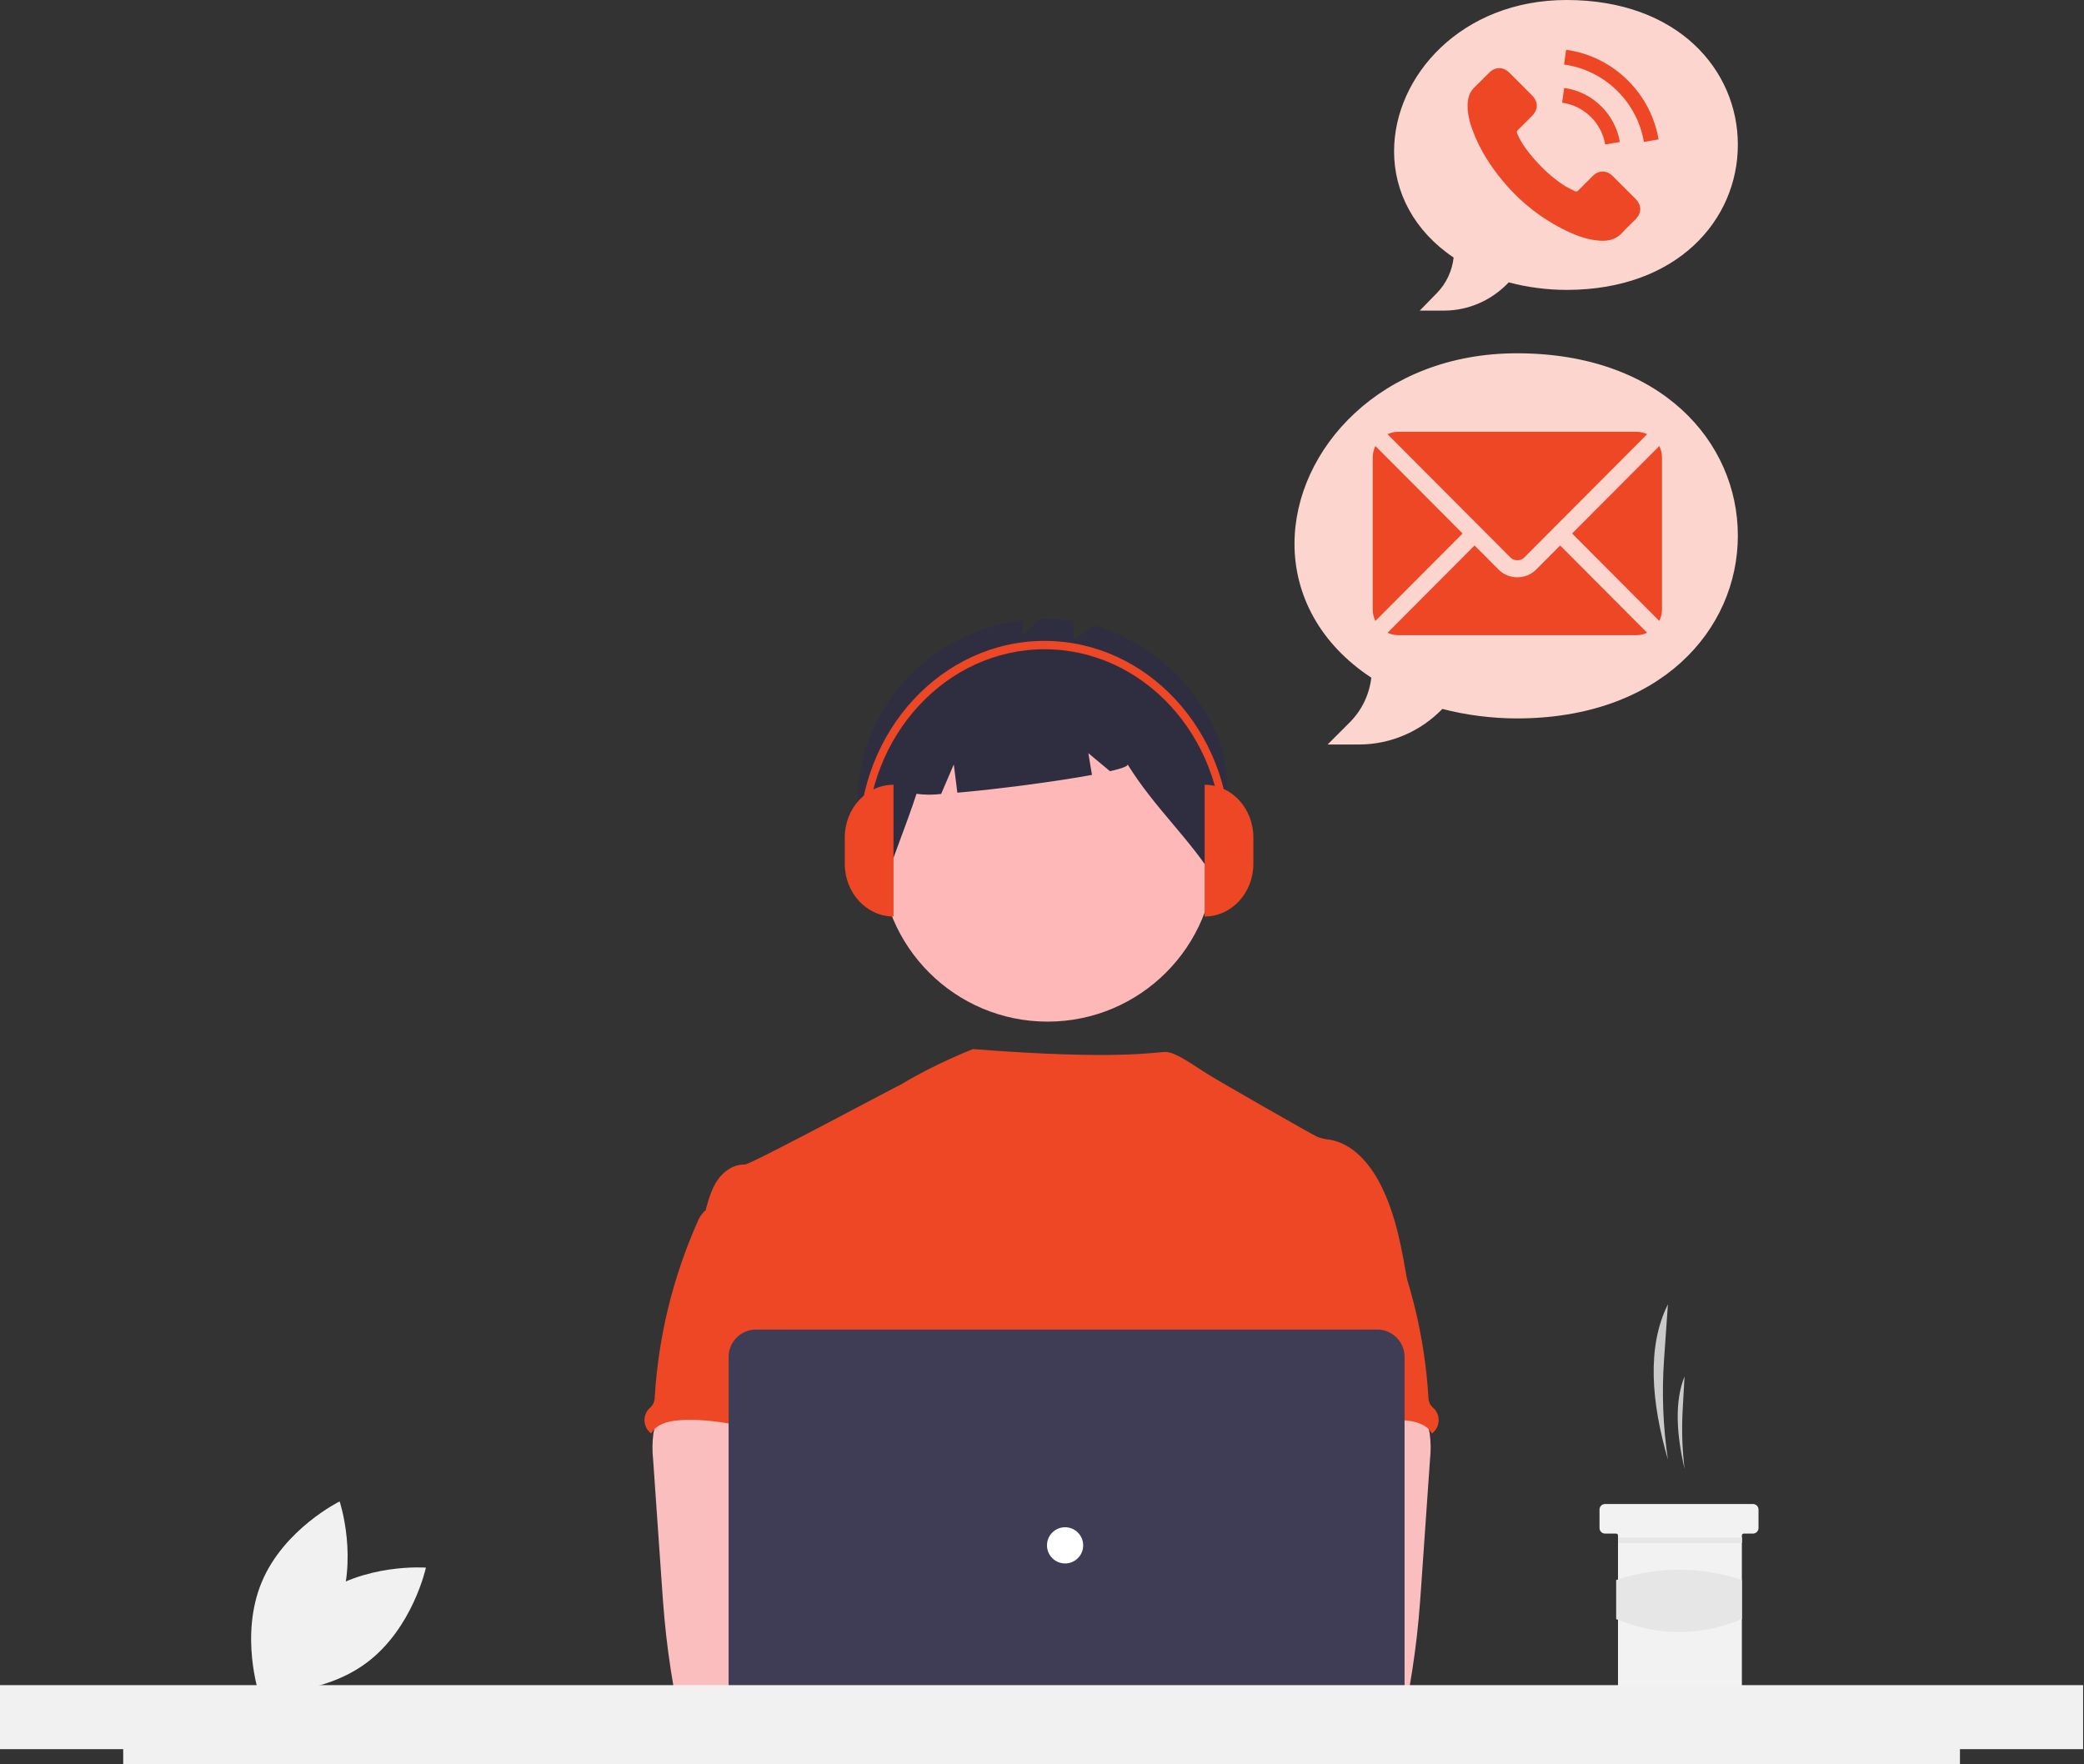 <svg width="879" height="744" viewBox="0 0 879 744" fill="none" xmlns="http://www.w3.org/2000/svg">
<rect x="0" y="0" width="879" height="744" fill="#333333" stroke="none"/>
<g clip-path="url(#clip0_520_1174)">
<path d="M573.227 314H559.977L569.346 304.611C574.397 299.548 577.552 292.964 578.4 285.821C556.767 271.593 546 250.982 546 229.374C546 189.511 582.56 149 639.817 149C700.474 149 733 186.278 733 225.882C733 265.747 700.131 303 639.817 303C629.251 303 618.226 301.586 608.383 298.993C599.065 308.571 586.44 314 573.227 314Z" fill="#FBD5CE"/>
<path d="M609.112 131H598.837L606.102 123.546C610.019 119.526 612.466 114.298 613.123 108.627C596.349 97.332 588 80.968 588 63.812C588 32.163 616.349 0 660.746 0C707.78 0 733 29.596 733 61.04C733 92.69 707.513 122.267 660.746 122.267C652.553 122.267 644.004 121.144 636.372 119.085C629.147 126.69 619.357 131 609.112 131Z" fill="#FBD5CE"/>
<path d="M658.052 230.063L647.834 240.316C643.691 244.474 636.4 244.563 632.167 240.316L621.949 230.063L585.25 266.882C586.616 267.513 588.122 267.89 589.723 267.89H690.278C691.879 267.89 693.385 267.514 694.751 266.882L658.052 230.063Z" fill="#ED4725"/>
<path d="M690.277 182.109H589.723C588.121 182.109 586.615 182.486 585.25 183.118L624.465 222.464C624.468 222.466 624.471 222.467 624.474 222.469C624.475 222.471 624.476 222.473 624.477 222.476L637.228 235.269C638.582 236.623 641.418 236.623 642.773 235.269L655.521 222.478C655.521 222.478 655.524 222.472 655.527 222.469C655.527 222.469 655.533 222.466 655.535 222.464L694.75 183.118C693.384 182.486 691.879 182.109 690.277 182.109ZM580.14 188.117C579.434 189.546 579 191.133 579 192.832V257.168C579 258.867 579.433 260.454 580.14 261.883L616.903 225.001L580.14 188.117ZM699.86 188.116L663.097 225.001L699.86 261.884C700.566 260.454 701 258.868 701 257.168V192.832C701 191.132 700.566 189.546 699.86 188.116Z" fill="#ED4725"/>
<g clip-path="url(#clip1_520_1174)">
<path d="M680.25 74.292C677.618 71.694 674.332 71.694 671.717 74.292C669.722 76.27 667.728 78.248 665.766 80.26C665.23 80.813 664.777 80.93 664.123 80.562C662.832 79.858 661.458 79.288 660.217 78.516C654.434 74.879 649.589 70.202 645.298 64.938C643.169 62.323 641.274 59.523 639.95 56.372C639.682 55.735 639.732 55.316 640.252 54.796C642.247 52.868 644.191 50.89 646.153 48.912C648.885 46.162 648.885 42.944 646.136 40.178C644.577 38.602 643.018 37.06 641.459 35.484C639.849 33.875 638.257 32.248 636.631 30.656C633.999 28.091 630.713 28.091 628.098 30.673C626.086 32.651 624.158 34.679 622.113 36.624C620.219 38.418 619.263 40.614 619.062 43.178C618.744 47.353 619.766 51.292 621.208 55.131C624.158 63.077 628.651 70.135 634.099 76.606C641.459 85.356 650.243 92.28 660.519 97.275C665.146 99.522 669.94 101.248 675.154 101.533C678.741 101.734 681.859 100.829 684.357 98.03C686.067 96.118 687.995 94.375 689.805 92.548C692.488 89.832 692.504 86.546 689.839 83.864C686.654 80.662 683.452 77.477 680.25 74.292ZM677.048 60.931L683.234 59.875C682.262 54.192 679.58 49.046 675.506 44.955C671.198 40.647 665.749 37.931 659.748 37.093L658.876 43.313C663.52 43.966 667.744 46.062 671.08 49.398C674.232 52.549 676.294 56.539 677.048 60.931ZM686.721 34.042C679.58 26.901 670.544 22.391 660.569 21L659.698 27.219C668.314 28.426 676.126 32.332 682.295 38.485C688.146 44.335 691.985 51.728 693.376 59.858L699.562 58.802C697.936 49.381 693.493 40.832 686.721 34.042Z" fill="#ED4725"/>
</g>
<path d="M134.033 673.703C114.522 688.248 108.992 713.838 108.992 713.838C108.992 713.838 135.096 715.847 154.607 701.303C174.118 686.759 179.647 661.168 179.647 661.168C179.647 661.168 153.543 659.159 134.033 673.703Z" fill="#F1F1F1"/>
<path d="M142.16 680.532C132.783 702.988 109.298 714.56 109.298 714.56C109.298 714.56 101.017 689.724 110.394 667.268C119.771 644.811 143.256 633.239 143.256 633.239C143.256 633.239 151.537 658.076 142.16 680.532Z" fill="#F1F1F1"/>
<path d="M703.504 615.614C701.431 601.649 700.883 587.501 701.87 573.418L703.504 550.111C694.503 568.02 696.538 591.59 703.504 615.614Z" fill="#CACACA"/>
<path d="M710.521 619.513C709.523 611.18 709.26 602.776 709.735 594.397L710.521 580.523C706.191 591.183 707.17 605.213 710.521 619.513Z" fill="#CACACA"/>
<path d="M741.714 636.67V644.468C741.711 645.088 741.464 645.681 741.026 646.119C740.588 646.557 739.994 646.805 739.375 646.808H735.476C735.373 646.807 735.272 646.827 735.177 646.866C735.082 646.905 734.996 646.963 734.924 647.035C734.851 647.108 734.794 647.194 734.755 647.289C734.716 647.383 734.696 647.485 734.696 647.588V711.53C734.693 712.15 734.445 712.743 734.007 713.181C733.569 713.619 732.976 713.867 732.357 713.87H684.79C684.169 713.869 683.575 713.623 683.136 713.184C682.697 712.745 682.451 712.151 682.45 711.53V647.588C682.45 647.381 682.367 647.183 682.221 647.037C682.075 646.891 681.877 646.808 681.67 646.808H676.992C676.371 646.807 675.777 646.561 675.338 646.122C674.899 645.683 674.653 645.089 674.652 644.468V636.67C674.652 636.363 674.712 636.059 674.83 635.775C674.947 635.491 675.119 635.233 675.337 635.015C675.554 634.798 675.812 634.626 676.096 634.508C676.38 634.391 676.684 634.331 676.992 634.331H739.375C739.995 634.333 740.589 634.58 741.027 635.018C741.465 635.457 741.713 636.051 741.714 636.67Z" fill="#F2F2F2"/>
<path d="M734.769 648.445H682.523V650.785H734.769V648.445Z" fill="#E6E6E6"/>
<path d="M734.698 682.869C717.215 690.104 699.542 690.184 681.672 682.869V666.388C698.875 660.61 717.495 660.61 734.698 666.388V682.869Z" fill="#E6E6E6"/>
<path d="M441.853 430.877C480.881 430.877 512.519 399.239 512.519 360.211C512.519 321.183 480.881 289.545 441.853 289.545C402.826 289.545 371.188 321.183 371.188 360.211C371.188 399.239 402.826 430.877 441.853 430.877Z" fill="#FEB8B8"/>
<path d="M507.854 299.246C497.289 282.09 480.752 269.448 461.424 263.754L452.749 270.085V261.865C448.108 261.154 443.41 260.881 438.717 261.047L431.232 267.82V261.61C420.15 262.987 409.474 266.645 399.877 272.354C390.279 278.063 381.969 285.698 375.469 294.779C359.215 318.211 356.471 350.811 372.458 374.431C376.846 360.944 382.173 348.289 386.563 334.803C390.012 335.273 393.508 335.29 396.961 334.853L402.3 322.395L403.792 334.326C420.342 332.885 444.888 329.719 460.577 326.818L459.051 317.665L468.179 325.271C472.985 324.165 475.839 323.161 475.604 322.394C487.272 341.205 501.552 353.219 513.219 372.03C517.651 345.506 522.752 323.451 507.854 299.246Z" fill="#2F2E41"/>
<path d="M593.837 541.93C591.407 527.311 588.9 512.411 582.106 499.241C577.64 490.615 570.552 482.395 560.996 480.689C559.114 480.521 557.264 480.093 555.5 479.417C552.7 478.068 515.074 456.589 509.094 452.848C503.96 449.637 495.854 443.69 491.767 443.69C487.655 443.6 471.889 447.269 410.353 442.459C410.353 442.459 393.448 449.122 380.368 457.202C380.17 457.071 316.499 491.262 314.107 491.172C309.577 490.981 305.366 493.882 302.769 497.534C300.173 501.187 298.955 505.708 297.68 510.08C311.586 541.05 324.31 572.06 338.219 603.03C338.87 604.196 339.216 605.508 339.224 606.844C338.945 608.231 338.353 609.535 337.494 610.659C330.674 621.615 330.891 635.395 331.636 648.272C332.381 661.149 333.303 674.75 327.549 686.292C325.983 689.461 323.948 692.361 322.459 695.53C318.973 702.707 317.713 725.661 319.749 733.372L574.87 740.68C569.384 725.602 593.837 541.93 593.837 541.93Z" fill="#ED4725"/>
<path d="M275.624 604.403C275.114 608.085 275.063 611.816 275.471 615.511L279.127 668.024C279.471 672.973 279.809 677.911 280.273 682.848C281.151 692.429 282.461 701.934 284.088 711.425C284.125 712.773 284.694 714.051 285.672 714.979C286.65 715.907 287.956 716.409 289.304 716.375C305.4 719.781 322.03 719.644 338.457 718.717C363.524 717.318 427.655 714.671 431.573 709.581C435.491 704.491 433.208 696.259 428.099 692.143C422.99 688.027 338.361 677.994 338.361 677.994C339.188 671.441 341.682 665.269 344.048 659.048C348.299 648.013 352.269 636.615 352.345 624.794C352.421 612.973 347.968 600.545 338.284 593.772C330.319 588.213 320.063 587.181 310.356 587.41C303.294 587.613 291.091 585.921 284.641 588.683C279.536 590.931 276.577 599.404 275.624 604.403Z" fill="#FBBEBE"/>
<path d="M296.942 511.023C295.702 512.321 294.741 513.858 294.117 515.541C283.832 538.721 277.757 563.547 276.177 588.857C276.205 590.091 275.92 591.312 275.35 592.407C274.787 593.135 274.162 593.812 273.479 594.43C272.885 595.135 272.435 595.95 272.155 596.829C271.875 597.708 271.771 598.634 271.849 599.553C271.927 600.472 272.186 601.367 272.609 602.186C273.033 603.005 273.614 603.733 274.319 604.328C274.435 604.425 274.554 604.519 274.675 604.609C276.775 600.658 281.8 599.367 286.268 599.024C307.656 597.332 328.549 607.282 350.002 606.531C348.488 601.301 346.311 596.276 345.077 590.983C339.618 567.481 353.233 541.894 344.886 519.257C343.219 514.727 340.433 510.274 336.043 508.289C334.226 507.556 332.324 507.053 330.381 506.79C324.961 505.811 314.17 501.624 308.929 503.304C306.994 503.928 306.231 505.747 304.628 506.846C302.192 508.402 298.961 508.974 296.942 511.023Z" fill="#ED4725"/>
<path d="M593.986 588.683C587.536 585.921 575.333 587.613 568.271 587.41C558.564 587.181 548.309 588.213 540.343 593.772C530.659 600.545 526.206 612.973 526.282 624.794C526.359 636.615 530.328 648.013 534.579 659.048C536.945 665.269 539.44 671.441 540.267 677.994C540.267 677.994 455.637 688.027 450.528 692.143C445.419 696.259 443.136 704.491 447.054 709.581C450.972 714.671 573.227 719.781 589.323 716.375C590.671 716.409 591.977 715.907 592.955 714.979C593.933 714.051 594.503 712.773 594.539 711.425C596.166 701.934 597.477 692.429 598.354 682.848C598.819 677.911 599.156 672.973 599.5 668.024L603.156 615.511C603.564 611.816 603.513 608.085 603.004 604.403C602.05 599.405 599.091 590.931 593.986 588.683Z" fill="#FBBEBE"/>
<path d="M574.003 506.846C572.399 505.747 571.637 503.928 569.702 503.304C564.461 501.625 553.67 505.811 548.249 506.79C546.307 507.053 544.405 507.556 542.587 508.289C538.198 510.274 535.412 514.727 533.744 519.257C525.397 541.894 539.013 567.481 533.554 590.983C532.319 596.276 530.142 601.301 528.629 606.531C550.082 607.282 570.975 597.332 592.363 599.024C596.83 599.367 601.856 600.658 603.955 604.609C604.077 604.519 604.196 604.426 604.311 604.328C605.017 603.733 605.598 603.005 606.021 602.186C606.445 601.367 606.703 600.472 606.781 599.553C606.859 598.634 606.756 597.708 606.476 596.829C606.196 595.95 605.746 595.135 605.151 594.43C604.469 593.812 603.843 593.135 603.281 592.407C602.711 591.312 602.426 590.091 602.454 588.856C600.874 563.547 594.799 538.721 584.513 515.541C583.89 513.858 582.929 512.321 581.689 511.023C579.67 508.974 576.439 508.402 574.003 506.846Z" fill="#ED4725"/>
<path d="M420.924 718.883C431.458 718.883 439.997 710.344 439.997 699.81C439.997 689.276 431.458 680.737 420.924 680.737C410.391 680.737 401.852 689.276 401.852 699.81C401.852 710.344 410.391 718.883 420.924 718.883Z" fill="#FBBEBE"/>
<path d="M463.155 718.883C473.688 718.883 482.228 710.344 482.228 699.81C482.228 689.276 473.688 680.737 463.155 680.737C452.621 680.737 444.082 689.276 444.082 699.81C444.082 710.344 452.621 718.883 463.155 718.883Z" fill="#FBBEBE"/>
<path d="M580.887 742.788H318.856C315.796 742.785 312.864 741.568 310.7 739.405C308.537 737.242 307.32 734.309 307.316 731.249V572.283C307.32 569.224 308.537 566.291 310.7 564.128C312.864 561.964 315.796 560.748 318.856 560.744H580.887C583.946 560.748 586.879 561.964 589.042 564.128C591.205 566.291 592.422 569.224 592.426 572.283V731.249C592.422 734.309 591.205 737.242 589.042 739.405C586.879 741.568 583.946 742.785 580.887 742.788Z" fill="#3F3D56"/>
<path d="M449.236 659.401C453.453 659.401 456.871 655.983 456.871 651.766C456.871 647.55 453.453 644.132 449.236 644.132C445.02 644.132 441.602 647.55 441.602 651.766C441.602 655.983 445.02 659.401 449.236 659.401Z" fill="white"/>
<path d="M878.63 710.724H0V737.724H51.97V744H826.68V737.724H878.63V710.724Z" fill="#F1F1F1"/>
<path d="M376.872 386.549C365.517 386.549 356.312 376.597 356.312 364.32V353.205C356.312 340.928 365.517 330.976 376.872 330.976L376.872 386.549Z" fill="#ED4725"/>
<path d="M508.094 330.976C519.448 330.976 528.653 340.928 528.653 353.205V364.32C528.653 376.597 519.448 386.549 508.094 386.549V330.976Z" fill="#ED4725"/>
<path d="M518.869 354.951H515.607C515.607 310.221 481.951 273.831 440.581 273.831C399.212 273.831 365.555 310.221 365.555 354.951H362.293C362.293 308.276 397.413 270.304 440.581 270.304C483.749 270.304 518.869 308.276 518.869 354.951Z" fill="#ED4725"/>
</g>
<defs>
<clipPath id="clip0_520_1174">
<rect width="879" height="744" fill="white"/>
</clipPath>
<clipPath id="clip1_520_1174">
<rect width="80.56" height="80.56" fill="white" transform="translate(619 21)"/>
</clipPath>
</defs>
</svg>
